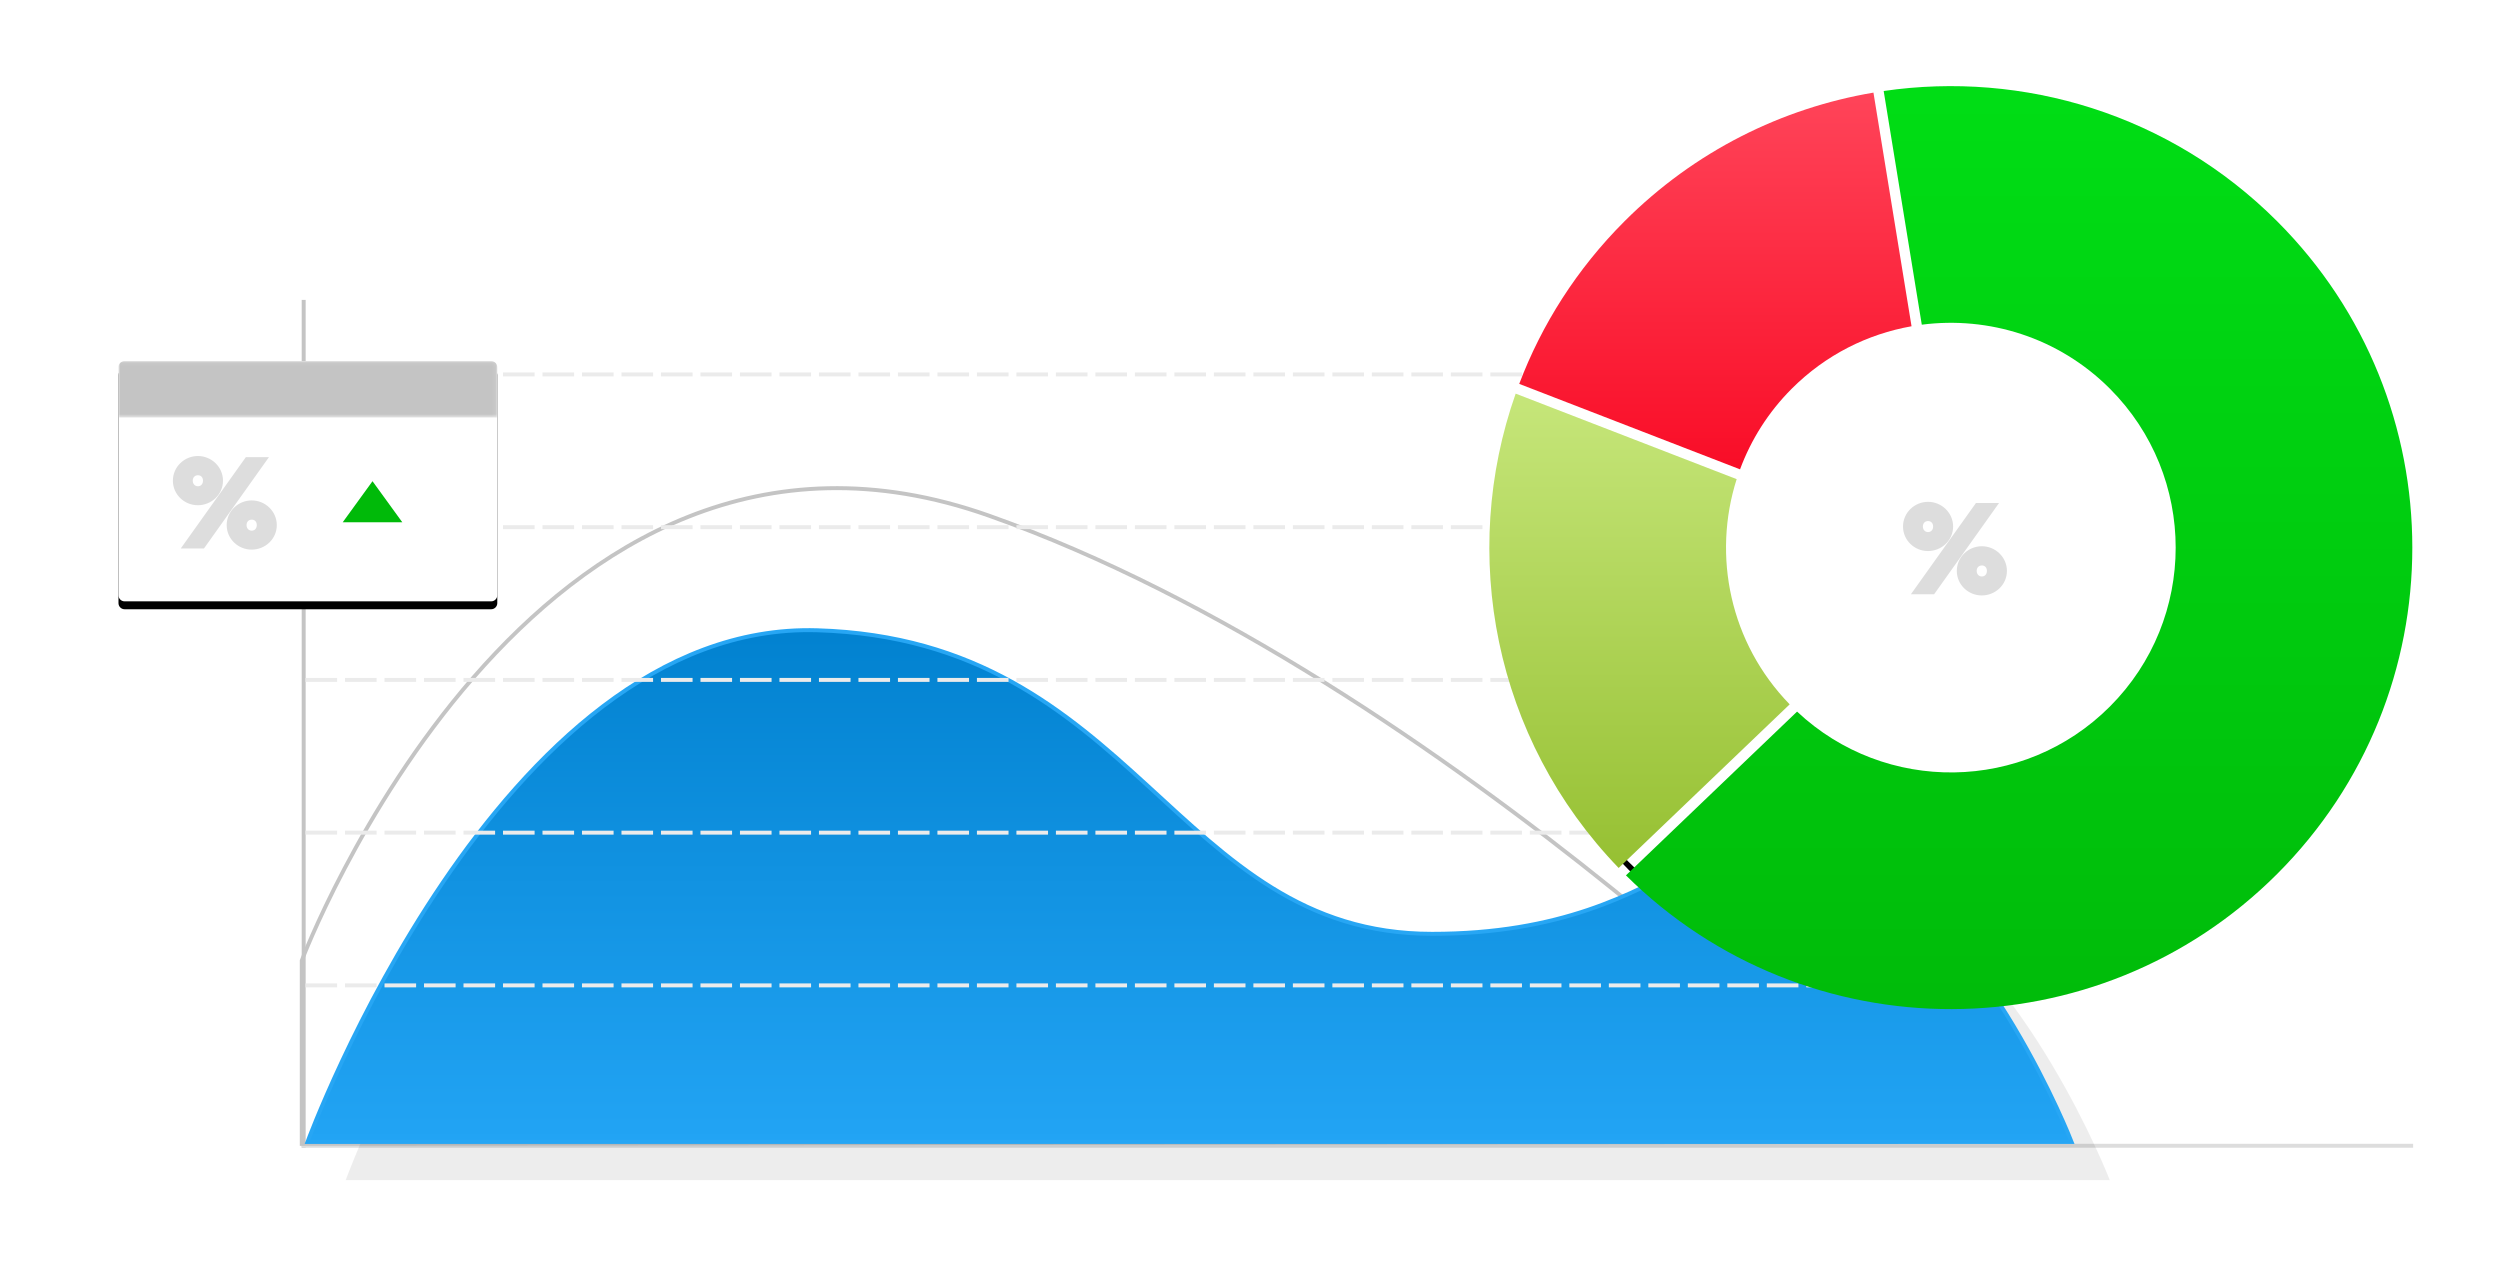 <?xml version="1.0" encoding="UTF-8"?>
<svg width="633px" height="324px" viewBox="0 0 633 324" version="1.1" xmlns="http://www.w3.org/2000/svg" xmlns:xlink="http://www.w3.org/1999/xlink">
    <!-- Generator: Sketch 45.1 (43504) - http://www.bohemiancoding.com/sketch -->
    <title>Analytics illustration</title>
    <desc>Created with Sketch.</desc>
    <defs>
        <filter x="-6.7%" y="-23.2%" width="113.4%" height="146.3%" filterUnits="objectBoundingBox" id="filter-1">
            <feGaussianBlur stdDeviation="10" in="SourceGraphic"></feGaussianBlur>
        </filter>
        <linearGradient x1="50%" y1="0%" x2="50%" y2="100%" id="linearGradient-2">
            <stop stop-color="#0181CF" offset="0%"></stop>
            <stop stop-color="#22A4F4" offset="100%"></stop>
        </linearGradient>
        <circle id="path-3" cx="461.672" cy="118.439" r="111.9"></circle>
        <filter x="-20.6%" y="-19.7%" width="141.1%" height="141.1%" filterUnits="objectBoundingBox" id="filter-4">
            <feOffset dx="0" dy="2" in="SourceAlpha" result="shadowOffsetOuter1"></feOffset>
            <feGaussianBlur stdDeviation="15" in="shadowOffsetOuter1" result="shadowBlurOuter1"></feGaussianBlur>
            <feColorMatrix values="0 0 0 0 0   0 0 0 0 0   0 0 0 0 0  0 0 0 0.2 0" type="matrix" in="shadowBlurOuter1"></feColorMatrix>
        </filter>
        <linearGradient x1="50%" y1="0%" x2="50%" y2="100%" id="linearGradient-5">
            <stop stop-color="#C6E67A" offset="0%"></stop>
            <stop stop-color="#96C032" offset="100%"></stop>
        </linearGradient>
        <linearGradient x1="50%" y1="0%" x2="50%" y2="100%" id="linearGradient-6">
            <stop stop-color="#FF4459" offset="0%"></stop>
            <stop stop-color="#F90D27" offset="100%"></stop>
        </linearGradient>
        <linearGradient x1="50%" y1="0%" x2="50%" y2="100%" id="linearGradient-7">
            <stop stop-color="#00DE15" offset="0%"></stop>
            <stop stop-color="#00BA09" offset="100%"></stop>
        </linearGradient>
        <path d="M94.363,60.912 L1.552,60.912 C0.695,60.912 -9.6685133e-05,60.217 -9.6685133e-05,59.36 L-9.6685133e-05,1.621 C-9.6685133e-05,0.765 0.695,0.07 1.552,0.07 L94.363,0.07 C95.219,0.07 95.914,0.765 95.914,1.621 L95.914,59.36 C95.914,60.217 95.219,60.912 94.363,60.912" id="path-8"></path>
        <filter x="-48.0%" y="-72.3%" width="195.9%" height="251.2%" filterUnits="objectBoundingBox" id="filter-9">
            <feOffset dx="0" dy="2" in="SourceAlpha" result="shadowOffsetOuter1"></feOffset>
            <feGaussianBlur stdDeviation="15" in="shadowOffsetOuter1" result="shadowBlurOuter1"></feGaussianBlur>
            <feColorMatrix values="0 0 0 0 0   0 0 0 0 0   0 0 0 0 0  0 0 0 0.2 0" type="matrix" in="shadowBlurOuter1"></feColorMatrix>
        </filter>
        <polygon id="path-10" points="2.62065575e-20 0.07 2.62065575e-20 14.371 95.914 14.371 95.914 0.07 0 0.07"></polygon>
    </defs>
    <g id="Page-1" stroke="none" stroke-width="1" fill="none" fill-rule="evenodd">
        <g id="Desktop-HD-Copy-5" transform="translate(-249, -2529)">
            <g id="Intelligent" transform="translate(278.981, 2548.34)">
                <g id="Analytics-illustration" transform="translate(0.019, 0.66)">
                    <g transform="translate(0, 0.84)">
                        <path d="M46.892,55.594 L46.892,269.268" id="Line" stroke="#C4C4C4" stroke-linecap="square"></path>
                        <path d="M46.892,269.268 L580.5,269.268" id="Line" stroke="#DDDDDD" stroke-linecap="square"></path>
                        <path d="M46.409,222.376 C46.409,222.376 104.42,68.646 220.442,109.738 C336.464,150.829 449.586,268.301 449.586,268.301 L46.409,268.785 L46.409,222.376 Z" id="Path-4" stroke="#C4C4C4"></path>
                        <path d="M57.528,277.966 C57.528,277.966 105.869,145.995 186.599,148.412 C267.328,150.829 276.996,225.274 342.257,225.274 C407.518,225.274 414.769,184.668 449.091,204.487 C483.413,224.307 504.2,277.966 504.2,277.966 L57.528,277.966 Z" id="Path-3-Copy" fill="#000000" opacity="0.264" filter="url(#filter-1)"></path>
                        <path d="M47.859,268.297 C47.859,268.297 96.2,136.326 176.93,138.743 C257.66,141.16 267.328,215.606 332.589,215.606 C397.849,215.606 405.1,174.999 439.422,194.819 C473.745,214.639 494.531,268.297 494.531,268.297 L47.859,268.297 Z" id="Path-3" stroke="#27A6F4" fill="url(#linearGradient-2)"></path>
                        <path d="M47.859,73.964 L492.637,73.964" id="Line" stroke="#EBEBEB" stroke-linecap="square" stroke-dasharray="1,1,3"></path>
                        <path d="M47.859,112.638 L492.637,112.638" id="Line-Copy-2" stroke="#EBEBEB" stroke-linecap="square" stroke-dasharray="1,1,3"></path>
                        <path d="M47.859,151.312 L492.637,151.312" id="Line-Copy-3" stroke="#EBEBEB" stroke-linecap="square" stroke-dasharray="1,1,3"></path>
                        <path d="M47.859,189.986 L492.637,189.986" id="Line-Copy-4" stroke="#EBEBEB" stroke-linecap="square" stroke-dasharray="1,1,3"></path>
                        <path d="M47.859,228.66 L492.637,228.66" id="Line-Copy-5" stroke="#EBEBEB" stroke-linecap="square" stroke-dasharray="1,1,3"></path>
                        <g id="Oval-8">
                            <use fill="black" fill-opacity="1" filter="url(#filter-4)" xlink:href="#path-3"></use>
                            <use fill="#FFFFFF" fill-rule="evenodd" xlink:href="#path-3"></use>
                        </g>
                        <path d="M409.723,100.48 L353.768,78.826 C339.47,119.317 348.165,166.108 379.846,198.932 L423.143,157.501 C408.007,141.944 403.536,119.887 409.723,100.48" id="Fill-1" fill="url(#linearGradient-5)"></path>
                        <path d="M423.689,77.559 C432.266,68.982 442.9,63.729 454.002,61.769 L444.356,2.61 C421.272,6.516 399.135,17.375 381.32,35.19 C369.235,47.276 360.352,61.35 354.668,76.359 L410.578,97.997 C413.34,90.543 417.701,83.548 423.689,77.559" id="Fill-3" fill="url(#linearGradient-6)"></path>
                        <g id="Group-7" transform="translate(380.939, 0.689)" fill="url(#linearGradient-7)">
                            <path d="M66.009,1.514 L75.657,60.682 C92.569,58.491 110.275,63.879 123.267,76.87 C145.501,99.104 145.501,135.152 123.267,157.386 C101.467,179.185 66.397,179.596 44.079,158.649 L0.748,200.113 C46.411,245.384 120.123,245.268 165.635,199.755 C211.269,154.122 211.269,80.134 165.635,34.501 C138.482,7.348 101.292,-3.646 66.009,1.514 Z" id="Fill-5"></path>
                        </g>
                        <g id="Page-1" transform="translate(0, 69.613)">
                            <g id="Group-3" transform="translate(0, 0.897)">
                                <g id="Fill-1">
                                    <use fill="black" fill-opacity="1" filter="url(#filter-9)" xlink:href="#path-8"></use>
                                    <use fill="#FFFFFF" fill-rule="evenodd" xlink:href="#path-8"></use>
                                </g>
                            </g>
                            <g id="Group-6" transform="translate(0, 0.897)">
                                <mask id="mask-11" fill="white">
                                    <use xlink:href="#path-10"></use>
                                </mask>
                                <g id="Clip-5"></g>
                                <path d="M95.914,14.371 L-0,14.371 L-0,1.622 C-0,0.765 0.695,0.07 1.551,0.07 L94.362,0.07 C95.22,0.07 95.914,0.765 95.914,1.622 L95.914,14.371 Z" id="Fill-4" fill="#C4C4C4" mask="url(#mask-11)"></path>
                            </g>
                            <polygon id="Fill-7" fill="#00BA09" points="56.775 41.785 64.319 31.387 71.863 41.785"></polygon>
                            <g id="Group-13" transform="translate(14.503, 25.068)">
                                <path d="M19.237,19.842 C20.541,19.842 21.518,18.832 21.518,17.43 C21.518,16.029 20.541,15.052 19.237,15.052 C17.933,15.052 16.924,16.029 16.924,17.43 C16.924,18.832 17.933,19.842 19.237,19.842 L19.237,19.842 Z M19.237,12.184 C22.105,12.184 24.582,14.498 24.582,17.43 C24.582,20.396 22.105,22.644 19.205,22.644 C16.337,22.644 13.893,20.364 13.893,17.43 C13.893,14.498 16.337,12.184 19.237,12.184 L19.237,12.184 Z M5.615,8.599 C6.919,8.599 7.896,7.589 7.896,6.187 C7.896,4.786 6.919,3.808 5.615,3.808 C4.311,3.808 3.301,4.786 3.301,6.187 C3.301,7.589 4.311,8.599 5.615,8.599 L5.615,8.599 Z M3.203,22.351 L18.26,1.233 L21.649,1.233 L6.626,22.351 L3.203,22.351 Z M5.615,0.94 C8.482,0.94 10.959,3.254 10.959,6.187 C10.959,9.153 8.482,11.402 5.583,11.402 C2.715,11.402 0.271,9.12 0.271,6.187 C0.271,3.254 2.715,0.94 5.615,0.94 L5.615,0.94 Z" id="Fill-9" fill="#DDDDDD"></path>
                                <path d="M19.237,19.842 C20.541,19.842 21.518,18.832 21.518,17.43 C21.518,16.029 20.541,15.052 19.237,15.052 C17.933,15.052 16.924,16.029 16.924,17.43 C16.924,18.832 17.933,19.842 19.237,19.842 Z M19.237,12.184 C22.105,12.184 24.582,14.498 24.582,17.43 C24.582,20.396 22.105,22.644 19.205,22.644 C16.337,22.644 13.893,20.364 13.893,17.43 C13.893,14.498 16.337,12.184 19.237,12.184 Z M5.615,8.599 C6.919,8.599 7.896,7.589 7.896,6.187 C7.896,4.786 6.919,3.808 5.615,3.808 C4.311,3.808 3.301,4.786 3.301,6.187 C3.301,7.589 4.311,8.599 5.615,8.599 Z M3.203,22.351 L18.26,1.233 L21.649,1.233 L6.626,22.351 L3.203,22.351 Z M5.615,0.94 C8.482,0.94 10.959,3.254 10.959,6.187 C10.959,9.153 8.482,11.402 5.583,11.402 C2.715,11.402 0.271,9.12 0.271,6.187 C0.271,3.254 2.715,0.94 5.615,0.94 Z" id="Stroke-11" stroke="#DDDDDD" stroke-width="2"></path>
                            </g>
                            <g id="Group-13-Copy" transform="translate(452.571, 36.67)">
                                <path d="M19.237,19.842 C20.541,19.842 21.518,18.832 21.518,17.43 C21.518,16.029 20.541,15.052 19.237,15.052 C17.933,15.052 16.924,16.029 16.924,17.43 C16.924,18.832 17.933,19.842 19.237,19.842 L19.237,19.842 Z M19.237,12.184 C22.105,12.184 24.582,14.498 24.582,17.43 C24.582,20.396 22.105,22.644 19.205,22.644 C16.337,22.644 13.893,20.364 13.893,17.43 C13.893,14.498 16.337,12.184 19.237,12.184 L19.237,12.184 Z M5.615,8.599 C6.919,8.599 7.896,7.589 7.896,6.187 C7.896,4.786 6.919,3.808 5.615,3.808 C4.311,3.808 3.301,4.786 3.301,6.187 C3.301,7.589 4.311,8.599 5.615,8.599 L5.615,8.599 Z M3.203,22.351 L18.26,1.233 L21.649,1.233 L6.626,22.351 L3.203,22.351 Z M5.615,0.94 C8.482,0.94 10.959,3.254 10.959,6.187 C10.959,9.153 8.482,11.402 5.583,11.402 C2.715,11.402 0.271,9.12 0.271,6.187 C0.271,3.254 2.715,0.94 5.615,0.94 L5.615,0.94 Z" id="Fill-9" fill="#DDDDDD"></path>
                                <path d="M19.237,19.842 C20.541,19.842 21.518,18.832 21.518,17.43 C21.518,16.029 20.541,15.052 19.237,15.052 C17.933,15.052 16.924,16.029 16.924,17.43 C16.924,18.832 17.933,19.842 19.237,19.842 Z M19.237,12.184 C22.105,12.184 24.582,14.498 24.582,17.43 C24.582,20.396 22.105,22.644 19.205,22.644 C16.337,22.644 13.893,20.364 13.893,17.43 C13.893,14.498 16.337,12.184 19.237,12.184 Z M5.615,8.599 C6.919,8.599 7.896,7.589 7.896,6.187 C7.896,4.786 6.919,3.808 5.615,3.808 C4.311,3.808 3.301,4.786 3.301,6.187 C3.301,7.589 4.311,8.599 5.615,8.599 Z M3.203,22.351 L18.26,1.233 L21.649,1.233 L6.626,22.351 L3.203,22.351 Z M5.615,0.94 C8.482,0.94 10.959,3.254 10.959,6.187 C10.959,9.153 8.482,11.402 5.583,11.402 C2.715,11.402 0.271,9.12 0.271,6.187 C0.271,3.254 2.715,0.94 5.615,0.94 Z" id="Stroke-11" stroke="#DDDDDD" stroke-width="2"></path>
                            </g>
                        </g>
                    </g>
                </g>
            </g>
        </g>
    </g>
</svg>